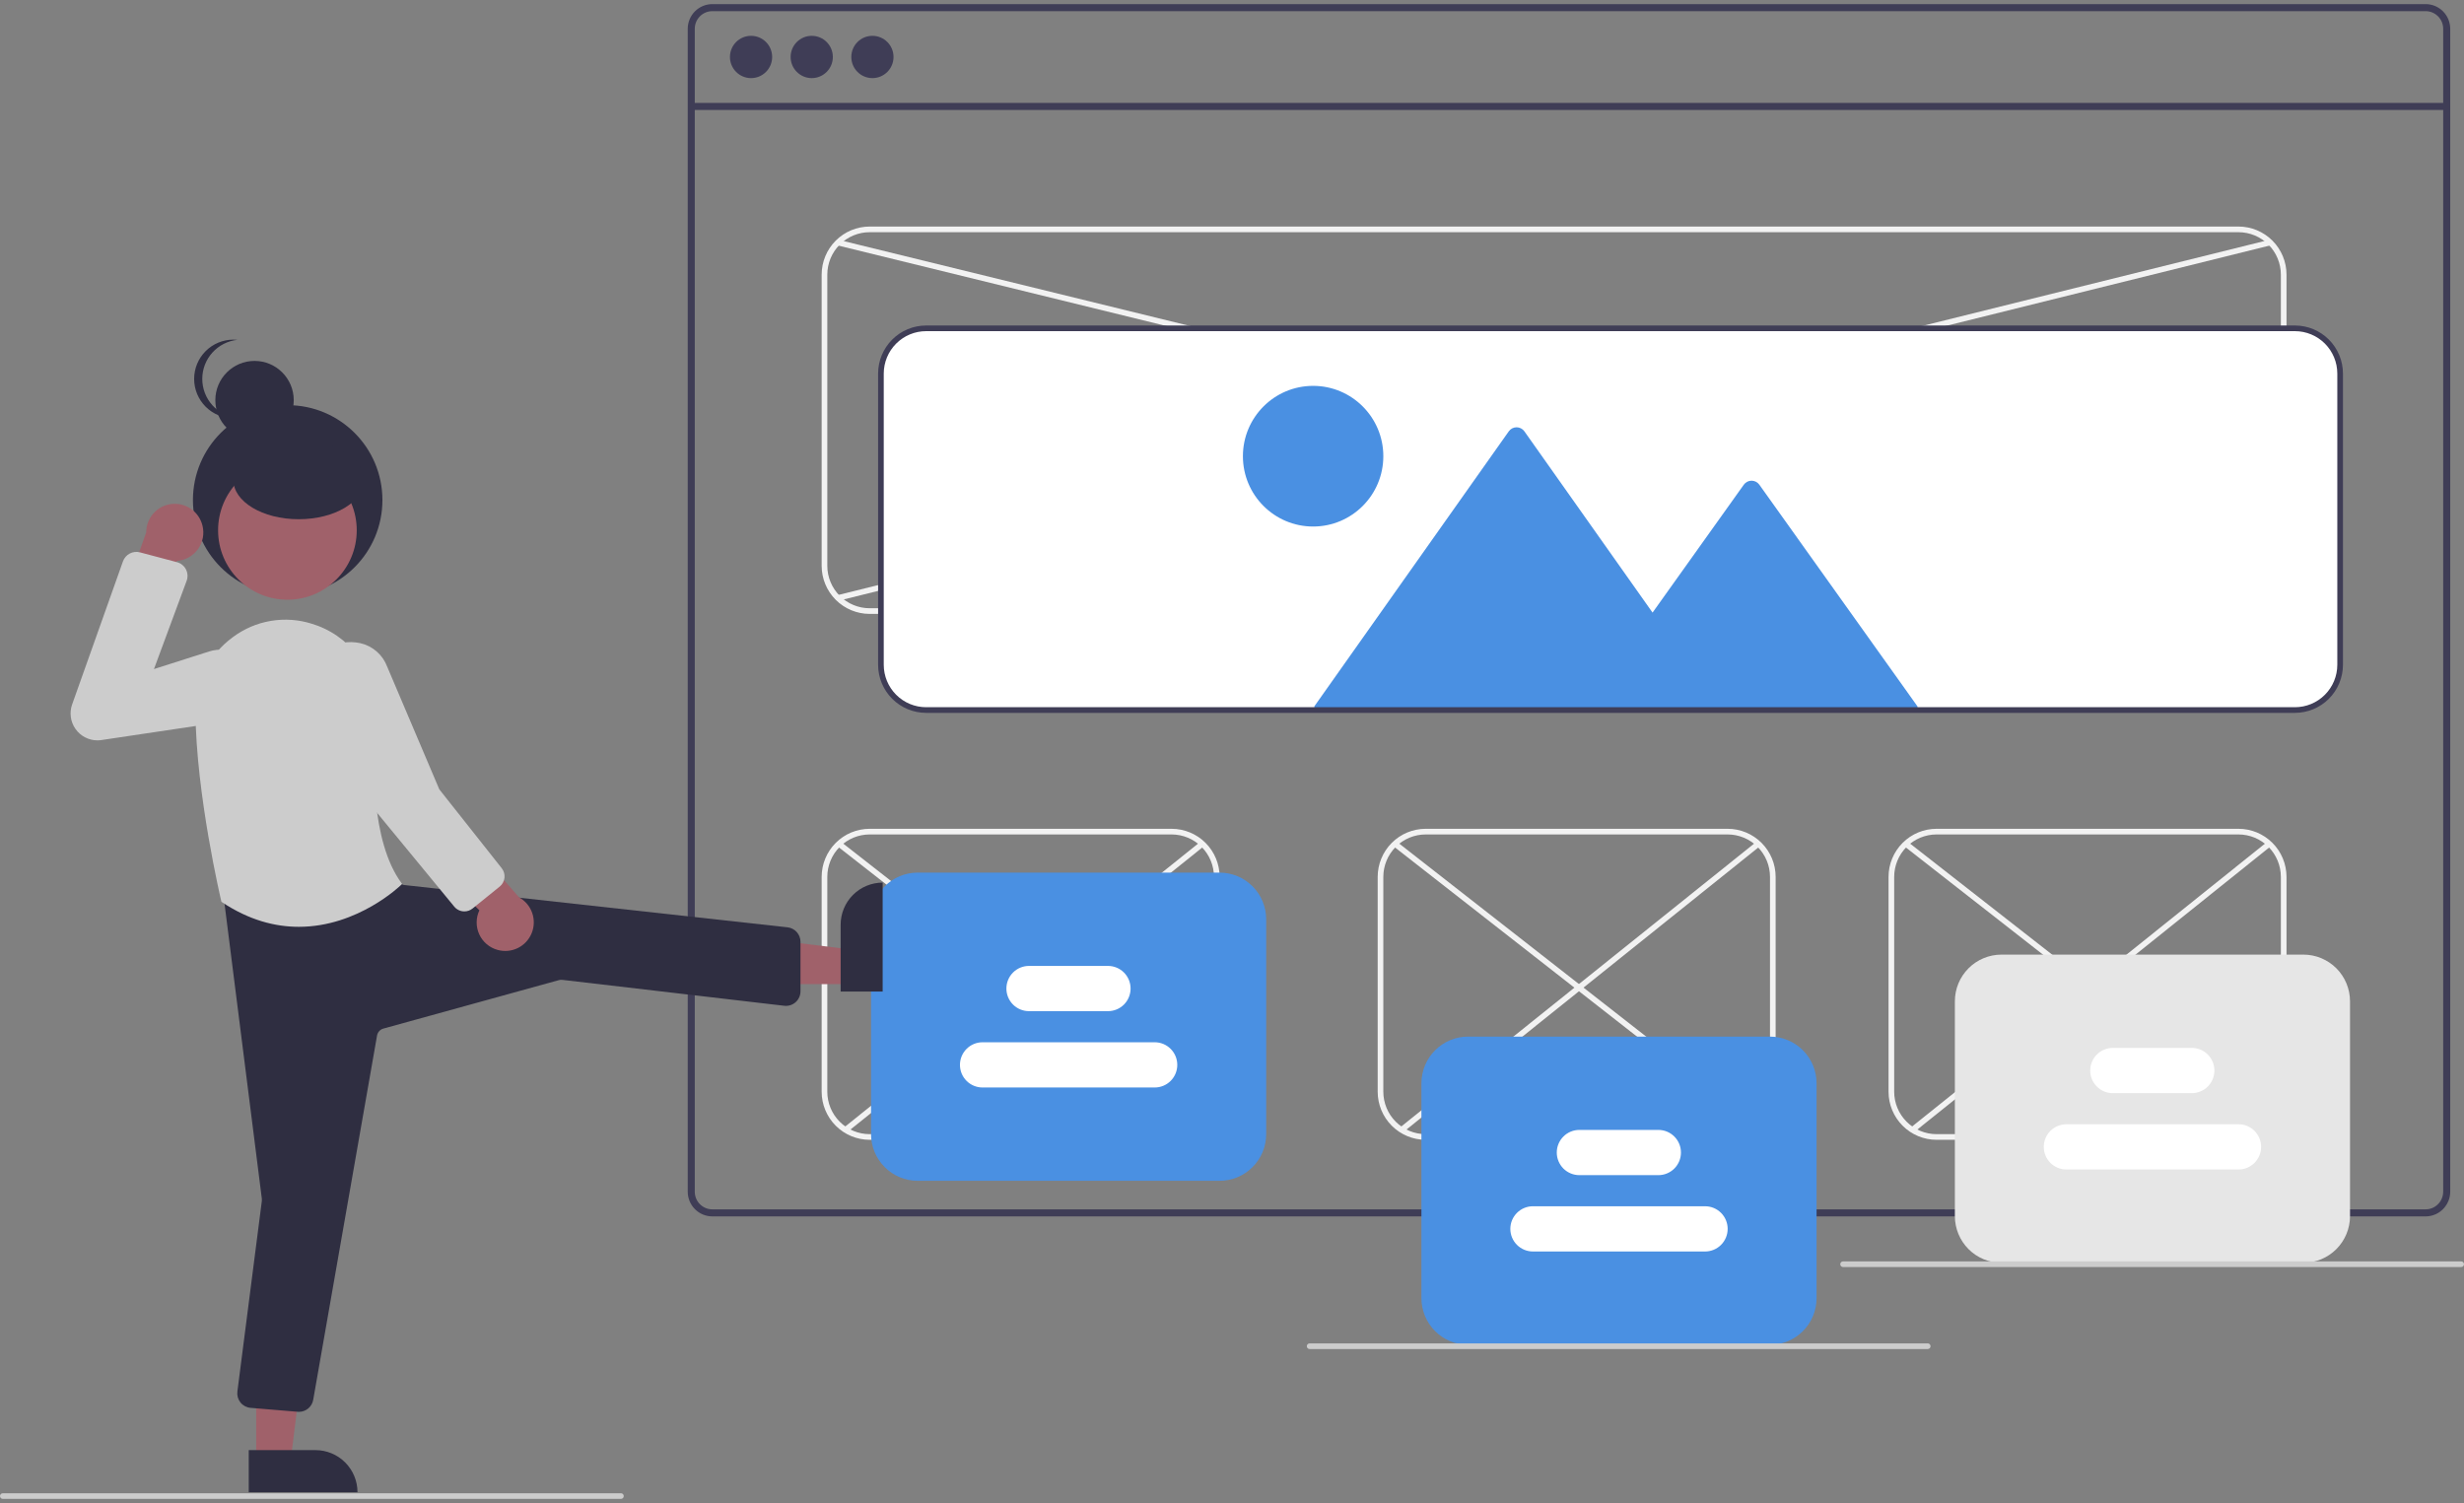 <svg width="300" height="183" viewBox="0 0 300 183" fill="none" xmlns="http://www.w3.org/2000/svg">
<rect x="0" y="0" width="300" height="183" fill="#808080" stroke="none"/>
<g clip-path="url(#clip0_441_583)">
<path d="M295.323 0.5H86.731C85.937 0.501 85.175 0.817 84.613 1.38C84.052 1.943 83.736 2.706 83.735 3.502V145.103C83.736 145.899 84.052 146.662 84.613 147.225C85.175 147.787 85.937 148.104 86.731 148.105H295.323C295.756 148.105 296.184 148.01 296.577 147.829C296.971 147.647 297.32 147.381 297.601 147.051C297.625 147.025 297.647 146.998 297.666 146.969C297.845 146.749 297.99 146.505 298.096 146.242C298.247 145.881 298.324 145.494 298.323 145.103V3.502C298.322 2.705 298.005 1.942 297.443 1.379C296.88 0.816 296.118 0.5 295.323 0.5ZM297.467 145.103C297.467 145.521 297.344 145.931 297.113 146.28C296.908 146.587 296.629 146.838 296.302 147.01C295.999 147.167 295.663 147.248 295.323 147.247H86.731C86.164 147.247 85.62 147.021 85.218 146.618C84.817 146.216 84.591 145.671 84.591 145.103V3.502C84.591 2.933 84.817 2.388 85.218 1.986C85.62 1.584 86.164 1.358 86.731 1.357H295.323C295.891 1.357 296.436 1.583 296.838 1.985C297.24 2.387 297.466 2.933 297.467 3.502V145.103Z" fill="#3F3D56"/>
<path d="M297.893 12.531H84.162V13.39H297.893V12.531Z" fill="#3F3D56"/>
<path d="M91.443 9.511C92.863 9.511 94.013 8.358 94.013 6.936C94.013 5.514 92.863 4.362 91.443 4.362C90.024 4.362 88.874 5.514 88.874 6.936C88.874 8.358 90.024 9.511 91.443 9.511Z" fill="#3F3D56"/>
<path d="M98.832 9.511C100.251 9.511 101.402 8.358 101.402 6.936C101.402 5.514 100.251 4.362 98.832 4.362C97.413 4.362 96.262 5.514 96.262 6.936C96.262 8.358 97.413 9.511 98.832 9.511Z" fill="#3F3D56"/>
<path d="M106.22 9.511C107.64 9.511 108.79 8.358 108.79 6.936C108.79 5.514 107.64 4.362 106.22 4.362C104.801 4.362 103.651 5.514 103.651 6.936C103.651 8.358 104.801 9.511 106.22 9.511Z" fill="#3F3D56"/>
<path d="M272.548 74.747H105.881C104.332 74.745 102.847 74.128 101.752 73.031C100.657 71.934 100.041 70.446 100.039 68.894V33.436C100.041 31.884 100.657 30.396 101.752 29.299C102.847 28.202 104.332 27.585 105.881 27.583H272.548C274.097 27.585 275.582 28.202 276.677 29.299C277.772 30.396 278.388 31.884 278.39 33.436V68.894C278.388 70.446 277.772 71.934 276.677 73.031C275.582 74.128 274.097 74.745 272.548 74.747ZM105.881 28.272C104.515 28.273 103.204 28.818 102.238 29.786C101.272 30.754 100.728 32.067 100.727 33.436V68.894C100.728 70.263 101.272 71.576 102.238 72.544C103.204 73.512 104.515 74.057 105.881 74.058H272.548C273.914 74.057 275.225 73.512 276.191 72.544C277.157 71.576 277.701 70.263 277.702 68.894V33.436C277.701 32.067 277.157 30.754 276.191 29.786C275.225 28.818 273.914 28.273 272.548 28.272H105.881Z" fill="#F2F2F2"/>
<path d="M142.651 138.779H105.881C104.332 138.777 102.847 138.16 101.752 137.063C100.657 135.966 100.041 134.478 100.039 132.927V106.763C100.041 105.211 100.657 103.724 101.752 102.627C102.847 101.53 104.332 100.912 105.881 100.911H142.651C144.2 100.912 145.685 101.53 146.78 102.627C147.875 103.724 148.491 105.211 148.493 106.763V132.927C148.491 134.478 147.875 135.966 146.78 137.063C145.685 138.16 144.2 138.777 142.651 138.779ZM105.881 101.599C104.515 101.601 103.204 102.145 102.238 103.113C101.272 104.081 100.728 105.394 100.727 106.763V132.927C100.728 134.296 101.272 135.608 102.238 136.576C103.204 137.545 104.515 138.089 105.881 138.091H142.651C144.018 138.089 145.328 137.545 146.294 136.576C147.26 135.608 147.804 134.296 147.806 132.927V106.763C147.804 105.394 147.26 104.081 146.294 103.113C145.328 102.145 144.018 101.601 142.651 101.599H105.881Z" fill="#F2F2F2"/>
<path d="M272.548 138.779H235.778C234.229 138.777 232.744 138.16 231.649 137.063C230.554 135.966 229.938 134.478 229.936 132.927V106.763C229.938 105.211 230.554 103.724 231.649 102.627C232.744 101.53 234.229 100.912 235.778 100.911H272.548C274.097 100.912 275.582 101.53 276.677 102.627C277.772 103.724 278.388 105.211 278.39 106.763V132.927C278.388 134.478 277.772 135.966 276.677 137.063C275.582 138.16 274.097 138.777 272.548 138.779ZM235.778 101.599C234.411 101.601 233.101 102.145 232.135 103.113C231.169 104.081 230.625 105.394 230.623 106.763V132.927C230.625 134.296 231.169 135.608 232.135 136.576C233.101 137.545 234.411 138.089 235.778 138.091H272.548C273.914 138.089 275.225 137.545 276.191 136.576C277.157 135.608 277.701 134.296 277.702 132.927V106.763C277.701 105.394 277.157 104.081 276.191 103.113C275.225 102.145 273.914 101.601 272.548 101.599H235.778Z" fill="#F2F2F2"/>
<path d="M210.349 138.779H173.579C172.03 138.777 170.545 138.16 169.45 137.063C168.355 135.966 167.739 134.478 167.737 132.927V106.763C167.739 105.211 168.355 103.724 169.45 102.627C170.545 101.53 172.03 100.912 173.579 100.911H210.349C211.897 100.912 213.382 101.53 214.477 102.627C215.573 103.724 216.189 105.211 216.19 106.763V132.927C216.189 134.478 215.573 135.966 214.477 137.063C213.382 138.16 211.897 138.777 210.349 138.779ZM173.579 101.599C172.212 101.601 170.902 102.145 169.936 103.113C168.969 104.081 168.426 105.394 168.424 106.763V132.927C168.426 134.296 168.969 135.608 169.936 136.576C170.902 137.545 172.212 138.089 173.579 138.091H210.349C211.715 138.089 213.025 137.545 213.992 136.576C214.958 135.608 215.502 134.296 215.503 132.927V106.763C215.502 105.394 214.958 104.081 213.992 103.113C213.025 102.145 211.715 101.601 210.349 101.599H173.579Z" fill="#F2F2F2"/>
<path d="M102.084 29.198L101.921 29.867L277.964 73.016L278.128 72.347L102.084 29.198Z" fill="#F2F2F2"/>
<path d="M276.341 29.187L101.922 72.475L102.088 73.143L276.507 29.855L276.341 29.187Z" fill="#F2F2F2"/>
<path d="M279.421 86.624H112.754C111.251 86.622 109.81 86.023 108.747 84.958C107.684 83.893 107.086 82.449 107.084 80.943V45.485C107.086 43.979 107.684 42.535 108.747 41.47C109.81 40.405 111.251 39.806 112.754 39.804H279.421C280.924 39.806 282.365 40.405 283.428 41.47C284.491 42.535 285.089 43.979 285.091 45.485V80.943C285.089 82.449 284.491 83.893 283.428 84.958C282.365 86.023 280.924 86.622 279.421 86.624Z" fill="white"/>
<path d="M170.042 102.465L169.619 103.008L213.662 137.426L214.085 136.883L170.042 102.465Z" fill="#F2F2F2"/>
<path d="M213.882 102.465L170.417 137.308L170.846 137.846L214.311 103.003L213.882 102.465Z" fill="#F2F2F2"/>
<path d="M102.344 102.465L101.921 103.008L145.964 137.427L146.387 136.884L102.344 102.465Z" fill="#F2F2F2"/>
<path d="M146.184 102.465L102.719 137.308L103.149 137.846L146.614 103.003L146.184 102.465Z" fill="#F2F2F2"/>
<path d="M232.241 102.465L231.818 103.008L275.862 137.426L276.284 136.883L232.241 102.465Z" fill="#F2F2F2"/>
<path d="M276.081 102.465L232.616 137.308L233.045 137.846L276.511 103.003L276.081 102.465Z" fill="#F2F2F2"/>
<path d="M215.503 163.738H178.733C177.23 163.736 175.789 163.137 174.726 162.072C173.663 161.007 173.065 159.564 173.063 158.058V131.894C173.065 130.388 173.663 128.944 174.726 127.879C175.789 126.814 177.23 126.215 178.733 126.214H215.503C217.006 126.215 218.448 126.814 219.511 127.879C220.574 128.944 221.172 130.388 221.173 131.894V158.058C221.172 159.564 220.574 161.007 219.511 162.072C218.448 163.137 217.006 163.736 215.503 163.738Z" fill="#4A90E2"/>
<path d="M234.708 164.254H159.45C159.359 164.254 159.272 164.218 159.207 164.153C159.143 164.089 159.107 164.001 159.107 163.91C159.107 163.819 159.143 163.731 159.207 163.666C159.272 163.602 159.359 163.566 159.45 163.566H234.708C234.799 163.566 234.886 163.602 234.951 163.666C235.015 163.731 235.052 163.819 235.052 163.91C235.052 164.001 235.015 164.089 234.951 164.153C234.886 164.218 234.799 164.254 234.708 164.254Z" fill="#CCCCCC"/>
<path d="M75.601 182.5H0.344C0.253 182.5 0.165 182.464 0.101 182.399C0.036 182.335 0 182.247 0 182.156C0 182.064 0.036 181.977 0.101 181.912C0.165 181.848 0.253 181.812 0.344 181.812H75.601C75.692 181.812 75.78 181.848 75.844 181.912C75.909 181.977 75.945 182.064 75.945 182.156C75.945 182.247 75.909 182.335 75.844 182.399C75.78 182.464 75.692 182.5 75.601 182.5Z" fill="#CCCCCC"/>
<path d="M201.913 143.082H192.291C191.562 143.082 190.863 142.792 190.347 142.276C189.832 141.759 189.542 141.059 189.542 140.328C189.542 139.598 189.832 138.897 190.347 138.381C190.863 137.864 191.562 137.574 192.291 137.574H201.913C202.642 137.574 203.341 137.864 203.857 138.381C204.373 138.897 204.662 139.598 204.662 140.328C204.662 141.059 204.373 141.759 203.857 142.276C203.341 142.792 202.642 143.082 201.913 143.082Z" fill="white"/>
<path d="M207.599 152.377H186.637C185.908 152.377 185.209 152.087 184.693 151.571C184.178 151.054 183.888 150.354 183.888 149.623C183.888 148.893 184.178 148.192 184.693 147.676C185.209 147.159 185.908 146.869 186.637 146.869H207.599C208.329 146.869 209.028 147.159 209.543 147.676C210.059 148.192 210.349 148.893 210.349 149.623C210.349 150.354 210.059 151.054 209.543 151.571C209.028 152.087 208.329 152.377 207.599 152.377Z" fill="white"/>
<path d="M148.493 143.771H111.723C110.22 143.769 108.779 143.17 107.716 142.105C106.653 141.04 106.055 139.597 106.053 138.091V111.927C106.055 110.421 106.653 108.977 107.716 107.912C108.779 106.847 110.22 106.248 111.723 106.247H148.493C149.996 106.248 151.437 106.847 152.5 107.912C153.563 108.977 154.161 110.421 154.163 111.927V138.091C154.161 139.597 153.563 141.04 152.5 142.105C151.437 143.17 149.996 143.769 148.493 143.771Z" fill="#4A90E2"/>
<path d="M134.903 123.115H125.281C124.552 123.115 123.852 122.825 123.337 122.309C122.821 121.792 122.532 121.092 122.532 120.361C122.532 119.631 122.821 118.93 123.337 118.414C123.852 117.897 124.552 117.607 125.281 117.607H134.903C135.632 117.607 136.331 117.897 136.847 118.414C137.362 118.93 137.652 119.631 137.652 120.361C137.652 121.092 137.362 121.792 136.847 122.309C136.331 122.825 135.632 123.115 134.903 123.115Z" fill="white"/>
<path d="M140.589 132.41H119.627C118.898 132.41 118.198 132.12 117.683 131.604C117.167 131.087 116.878 130.387 116.878 129.656C116.878 128.926 117.167 128.225 117.683 127.709C118.198 127.192 118.898 126.902 119.627 126.902H140.589C141.318 126.902 142.017 127.192 142.533 127.709C143.049 128.225 143.338 128.926 143.338 129.656C143.338 130.387 143.049 131.087 142.533 131.604C142.017 132.12 141.318 132.41 140.589 132.41Z" fill="white"/>
<path d="M280.452 153.754H243.682C242.179 153.753 240.737 153.154 239.674 152.089C238.611 151.024 238.013 149.58 238.012 148.074V121.91C238.013 120.404 238.611 118.96 239.674 117.896C240.737 116.831 242.179 116.232 243.682 116.23H280.452C281.955 116.232 283.396 116.831 284.459 117.896C285.522 118.96 286.12 120.404 286.122 121.91V148.074C286.12 149.58 285.522 151.024 284.459 152.089C283.396 153.154 281.955 153.753 280.452 153.754Z" fill="#E6E6E6"/>
<path d="M266.861 133.099H257.239C256.51 133.099 255.811 132.809 255.296 132.292C254.78 131.776 254.49 131.075 254.49 130.345C254.49 129.614 254.78 128.914 255.296 128.397C255.811 127.881 256.51 127.591 257.239 127.591H266.861C267.591 127.591 268.29 127.881 268.805 128.397C269.321 128.914 269.611 129.614 269.611 130.345C269.611 131.075 269.321 131.776 268.805 132.292C268.29 132.809 267.591 133.099 266.861 133.099Z" fill="white"/>
<path d="M272.548 142.394H251.586C250.857 142.394 250.157 142.104 249.642 141.587C249.126 141.071 248.836 140.37 248.836 139.64C248.836 138.909 249.126 138.209 249.642 137.692C250.157 137.176 250.857 136.886 251.586 136.886H272.548C273.277 136.886 273.976 137.176 274.492 137.692C275.007 138.209 275.297 138.909 275.297 139.64C275.297 140.37 275.007 141.071 274.492 141.587C273.976 142.104 273.277 142.394 272.548 142.394Z" fill="white"/>
<path d="M103.555 119.823V115.602L87.305 113.594L87.305 119.824L103.555 119.823Z" fill="#A0616A"/>
<path d="M107.467 107.463L107.467 120.727L102.351 120.727L102.351 112.588C102.351 111.229 102.89 109.925 103.849 108.964C104.809 108.003 106.11 107.463 107.467 107.463Z" fill="#2F2E41"/>
<path d="M31.187 177.767L35.4 177.767L37.404 161.487L31.187 161.488L31.187 177.767Z" fill="#A0616A"/>
<path d="M43.526 181.686L30.285 181.686L30.285 176.561L38.41 176.561C39.766 176.561 41.068 177.101 42.027 178.062C42.986 179.023 43.526 180.326 43.526 181.686Z" fill="#2F2E41"/>
<path d="M36.398 171.901C36.347 171.901 36.297 171.898 36.246 171.894L30.508 171.415C30.27 171.395 30.039 171.327 29.828 171.216C29.617 171.104 29.431 170.95 29.28 170.764C29.131 170.578 29.02 170.364 28.954 170.134C28.89 169.904 28.872 169.663 28.902 169.426L31.88 146.223C31.892 146.133 31.892 146.042 31.88 145.952L27.15 108.555C27.119 108.308 27.14 108.057 27.212 107.818C27.284 107.58 27.406 107.36 27.569 107.172C27.732 106.984 27.933 106.832 28.159 106.727C28.384 106.622 28.629 106.566 28.878 106.563L45.611 106.325C45.696 106.325 45.781 106.33 45.866 106.34L45.911 106.353L49.13 107.748L95.921 112.911C96.347 112.967 96.737 113.176 97.02 113.499C97.304 113.822 97.461 114.237 97.462 114.666V120.702C97.462 120.951 97.409 121.198 97.307 121.426C97.205 121.654 97.056 121.857 96.87 122.023C96.684 122.19 96.465 122.314 96.227 122.389C95.99 122.465 95.739 122.489 95.491 122.46L68.46 119.304C68.323 119.287 68.184 119.298 68.052 119.335L46.676 125.237C46.481 125.291 46.305 125.399 46.169 125.549C46.033 125.699 45.942 125.884 45.907 126.084L38.134 170.437C38.063 170.847 37.85 171.218 37.532 171.486C37.215 171.754 36.813 171.901 36.398 171.901Z" fill="#2F2E41"/>
<path d="M35.026 72.443C41.397 72.443 46.561 67.27 46.561 60.888C46.561 54.506 41.397 49.332 35.026 49.332C28.656 49.332 23.491 54.506 23.491 60.888C23.491 67.27 28.656 72.443 35.026 72.443Z" fill="#2F2E41"/>
<path d="M30.991 53.507C33.627 53.507 35.764 51.366 35.764 48.725C35.764 46.085 33.627 43.944 30.991 43.944C28.355 43.944 26.218 46.085 26.218 48.725C26.218 51.366 28.355 53.507 30.991 53.507Z" fill="#2F2E41"/>
<path d="M24.627 46.135C24.627 44.953 25.064 43.813 25.854 42.935C26.643 42.057 27.73 41.503 28.903 41.38C28.738 41.362 28.572 41.354 28.406 41.354C27.141 41.355 25.928 41.859 25.033 42.756C24.139 43.652 23.637 44.868 23.637 46.135C23.637 47.403 24.139 48.618 25.033 49.515C25.928 50.412 27.141 50.916 28.406 50.917C28.572 50.917 28.738 50.908 28.903 50.891C27.73 50.768 26.643 50.214 25.854 49.336C25.064 48.457 24.627 47.317 24.627 46.135Z" fill="#2F2E41"/>
<path d="M36.385 112.846C33.52 112.846 30.333 112.051 27.015 109.835L26.958 109.797L26.943 109.732C26.912 109.602 23.859 96.658 23.799 86.632C23.78 84.872 24.182 83.132 24.971 81.559C25.761 79.986 26.914 78.625 28.335 77.589C29.701 76.564 31.291 75.881 32.974 75.598C34.657 75.314 36.384 75.438 38.009 75.96C38.224 76.028 38.439 76.101 38.655 76.179C40.908 77.022 42.823 78.582 44.106 80.62C45.389 82.658 45.97 85.062 45.758 87.462C45.323 92.759 45.148 102.407 48.87 107.505L48.957 107.624L48.852 107.728C48.781 107.8 43.605 112.846 36.385 112.846Z" fill="#CCCCCC"/>
<path d="M34.993 73.021C39.655 73.021 43.434 69.235 43.434 64.566C43.434 59.896 39.655 56.11 34.993 56.11C30.332 56.11 26.553 59.896 26.553 64.566C26.553 69.235 30.332 73.021 34.993 73.021Z" fill="#A0616A"/>
<path d="M24.655 64.007C24.776 64.499 24.788 65.011 24.691 65.507C24.593 66.004 24.387 66.473 24.089 66.881C23.791 67.29 23.407 67.628 22.964 67.871C22.521 68.115 22.031 68.259 21.527 68.292L18.27 80.153L14.065 75.345L17.802 64.818C17.803 63.966 18.115 63.144 18.681 62.507C19.246 61.87 20.025 61.464 20.869 61.364C21.714 61.264 22.566 61.478 23.264 61.965C23.961 62.452 24.456 63.179 24.655 64.007Z" fill="#A0616A"/>
<path d="M11.853 90.144C11.33 90.142 10.815 90.014 10.352 89.772C9.888 89.53 9.49 89.18 9.189 88.751C8.888 88.323 8.695 87.829 8.624 87.309C8.553 86.791 8.608 86.262 8.783 85.769L14.974 68.342C15.121 67.936 15.414 67.599 15.796 67.397C16.177 67.196 16.62 67.144 17.038 67.252L21.55 68.449C21.782 68.511 21.999 68.62 22.186 68.771C22.374 68.921 22.527 69.109 22.638 69.323C22.749 69.537 22.813 69.771 22.828 70.011C22.843 70.251 22.808 70.492 22.724 70.718L18.745 81.462L25.494 79.311C26.072 79.127 26.681 79.065 27.283 79.129C27.886 79.192 28.469 79.38 28.995 79.68C29.522 79.98 29.981 80.387 30.343 80.873C30.705 81.36 30.963 81.916 31.1 82.508C31.237 83.099 31.25 83.712 31.139 84.309C31.027 84.906 30.794 85.473 30.453 85.975C30.112 86.477 29.671 86.902 29.158 87.225C28.645 87.548 28.07 87.76 27.471 87.85L12.345 90.107C12.182 90.132 12.018 90.144 11.853 90.144Z" fill="#CCCCCC"/>
<path d="M36.368 63.219C40.762 63.219 44.323 61.078 44.323 58.437C44.323 55.797 40.762 53.656 36.368 53.656C31.975 53.656 28.413 55.797 28.413 58.437C28.413 61.078 31.975 63.219 36.368 63.219Z" fill="#2F2E41"/>
<path d="M60.584 115.657C60.096 115.524 59.644 115.286 59.258 114.959C58.872 114.632 58.563 114.224 58.352 113.764C58.141 113.305 58.032 112.804 58.035 112.298C58.038 111.792 58.151 111.293 58.367 110.835L49.604 102.217L55.843 100.874L63.208 109.264C63.951 109.679 64.517 110.352 64.797 111.156C65.078 111.961 65.054 112.84 64.73 113.628C64.407 114.416 63.806 115.058 63.042 115.432C62.278 115.806 61.403 115.886 60.584 115.657Z" fill="#A0616A"/>
<path d="M56.538 110.968C56.304 110.969 56.072 110.917 55.859 110.817C55.647 110.718 55.459 110.572 55.31 110.391L45.743 98.764L38.255 84.358C38.021 83.634 37.963 82.865 38.087 82.114C38.211 81.362 38.512 80.652 38.966 80.042C39.401 79.449 39.973 78.97 40.633 78.646C41.292 78.322 42.021 78.162 42.755 78.179C43.126 78.187 43.496 78.23 43.859 78.306C44.603 78.473 45.293 78.824 45.867 79.326C46.44 79.828 46.88 80.466 47.145 81.181L53.488 96.11L61.09 105.716C61.349 106.046 61.468 106.464 61.422 106.881C61.376 107.299 61.167 107.681 60.842 107.945L57.534 110.617C57.252 110.845 56.901 110.969 56.538 110.968Z" fill="#CCCCCC"/>
<path d="M299.656 154.271H224.399C224.307 154.271 224.22 154.235 224.156 154.17C224.091 154.105 224.055 154.018 224.055 153.927C224.055 153.835 224.091 153.748 224.156 153.683C224.22 153.619 224.307 153.582 224.399 153.582H299.656C299.748 153.582 299.835 153.619 299.899 153.683C299.964 153.748 300 153.835 300 153.927C300 154.018 299.964 154.105 299.899 154.17C299.835 154.235 299.748 154.271 299.656 154.271Z" fill="#CCCCCC"/>
<path d="M233.465 86.016V86.452H160.029V85.996L160.424 85.436L183.706 52.508C183.814 52.359 183.955 52.237 184.119 52.153C184.283 52.069 184.465 52.025 184.649 52.025C184.833 52.025 185.015 52.069 185.179 52.153C185.343 52.237 185.485 52.359 185.592 52.508L201.204 74.588L212.318 59.009C212.425 58.86 212.567 58.739 212.731 58.655C212.894 58.571 213.075 58.528 213.259 58.528C213.443 58.528 213.624 58.571 213.788 58.655C213.951 58.739 214.093 58.86 214.201 59.009L233.07 85.459L233.465 86.016Z" fill="#4A90E2"/>
<path d="M159.877 64.108C164.597 64.108 168.424 60.274 168.424 55.545C168.424 50.816 164.597 46.982 159.877 46.982C155.156 46.982 151.329 50.816 151.329 55.545C151.329 60.274 155.156 64.108 159.877 64.108Z" fill="#4A90E2"/>
<path d="M279.421 86.796H112.754C111.205 86.794 109.72 86.177 108.625 85.08C107.53 83.983 106.914 82.495 106.912 80.943V45.485C106.914 43.933 107.53 42.446 108.625 41.348C109.72 40.251 111.205 39.634 112.754 39.632H279.421C280.97 39.634 282.454 40.251 283.55 41.348C284.645 42.446 285.261 43.933 285.263 45.485V80.943C285.261 82.495 284.645 83.983 283.55 85.08C282.454 86.177 280.97 86.794 279.421 86.796ZM112.754 40.321C111.387 40.322 110.077 40.867 109.111 41.835C108.144 42.803 107.601 44.116 107.599 45.485V80.943C107.601 82.312 108.144 83.625 109.111 84.593C110.077 85.561 111.387 86.106 112.754 86.107H279.421C280.787 86.106 282.098 85.561 283.064 84.593C284.03 83.625 284.574 82.312 284.575 80.943V45.485C284.574 44.116 284.03 42.803 283.064 41.835C282.098 40.867 280.787 40.322 279.421 40.321H112.754Z" fill="#3F3D56"/>
</g>
<defs>
<clipPath id="clip0_441_583">
<rect width="300" height="182" fill="white" transform="translate(0 0.5)"/>
</clipPath>
</defs>
</svg>
